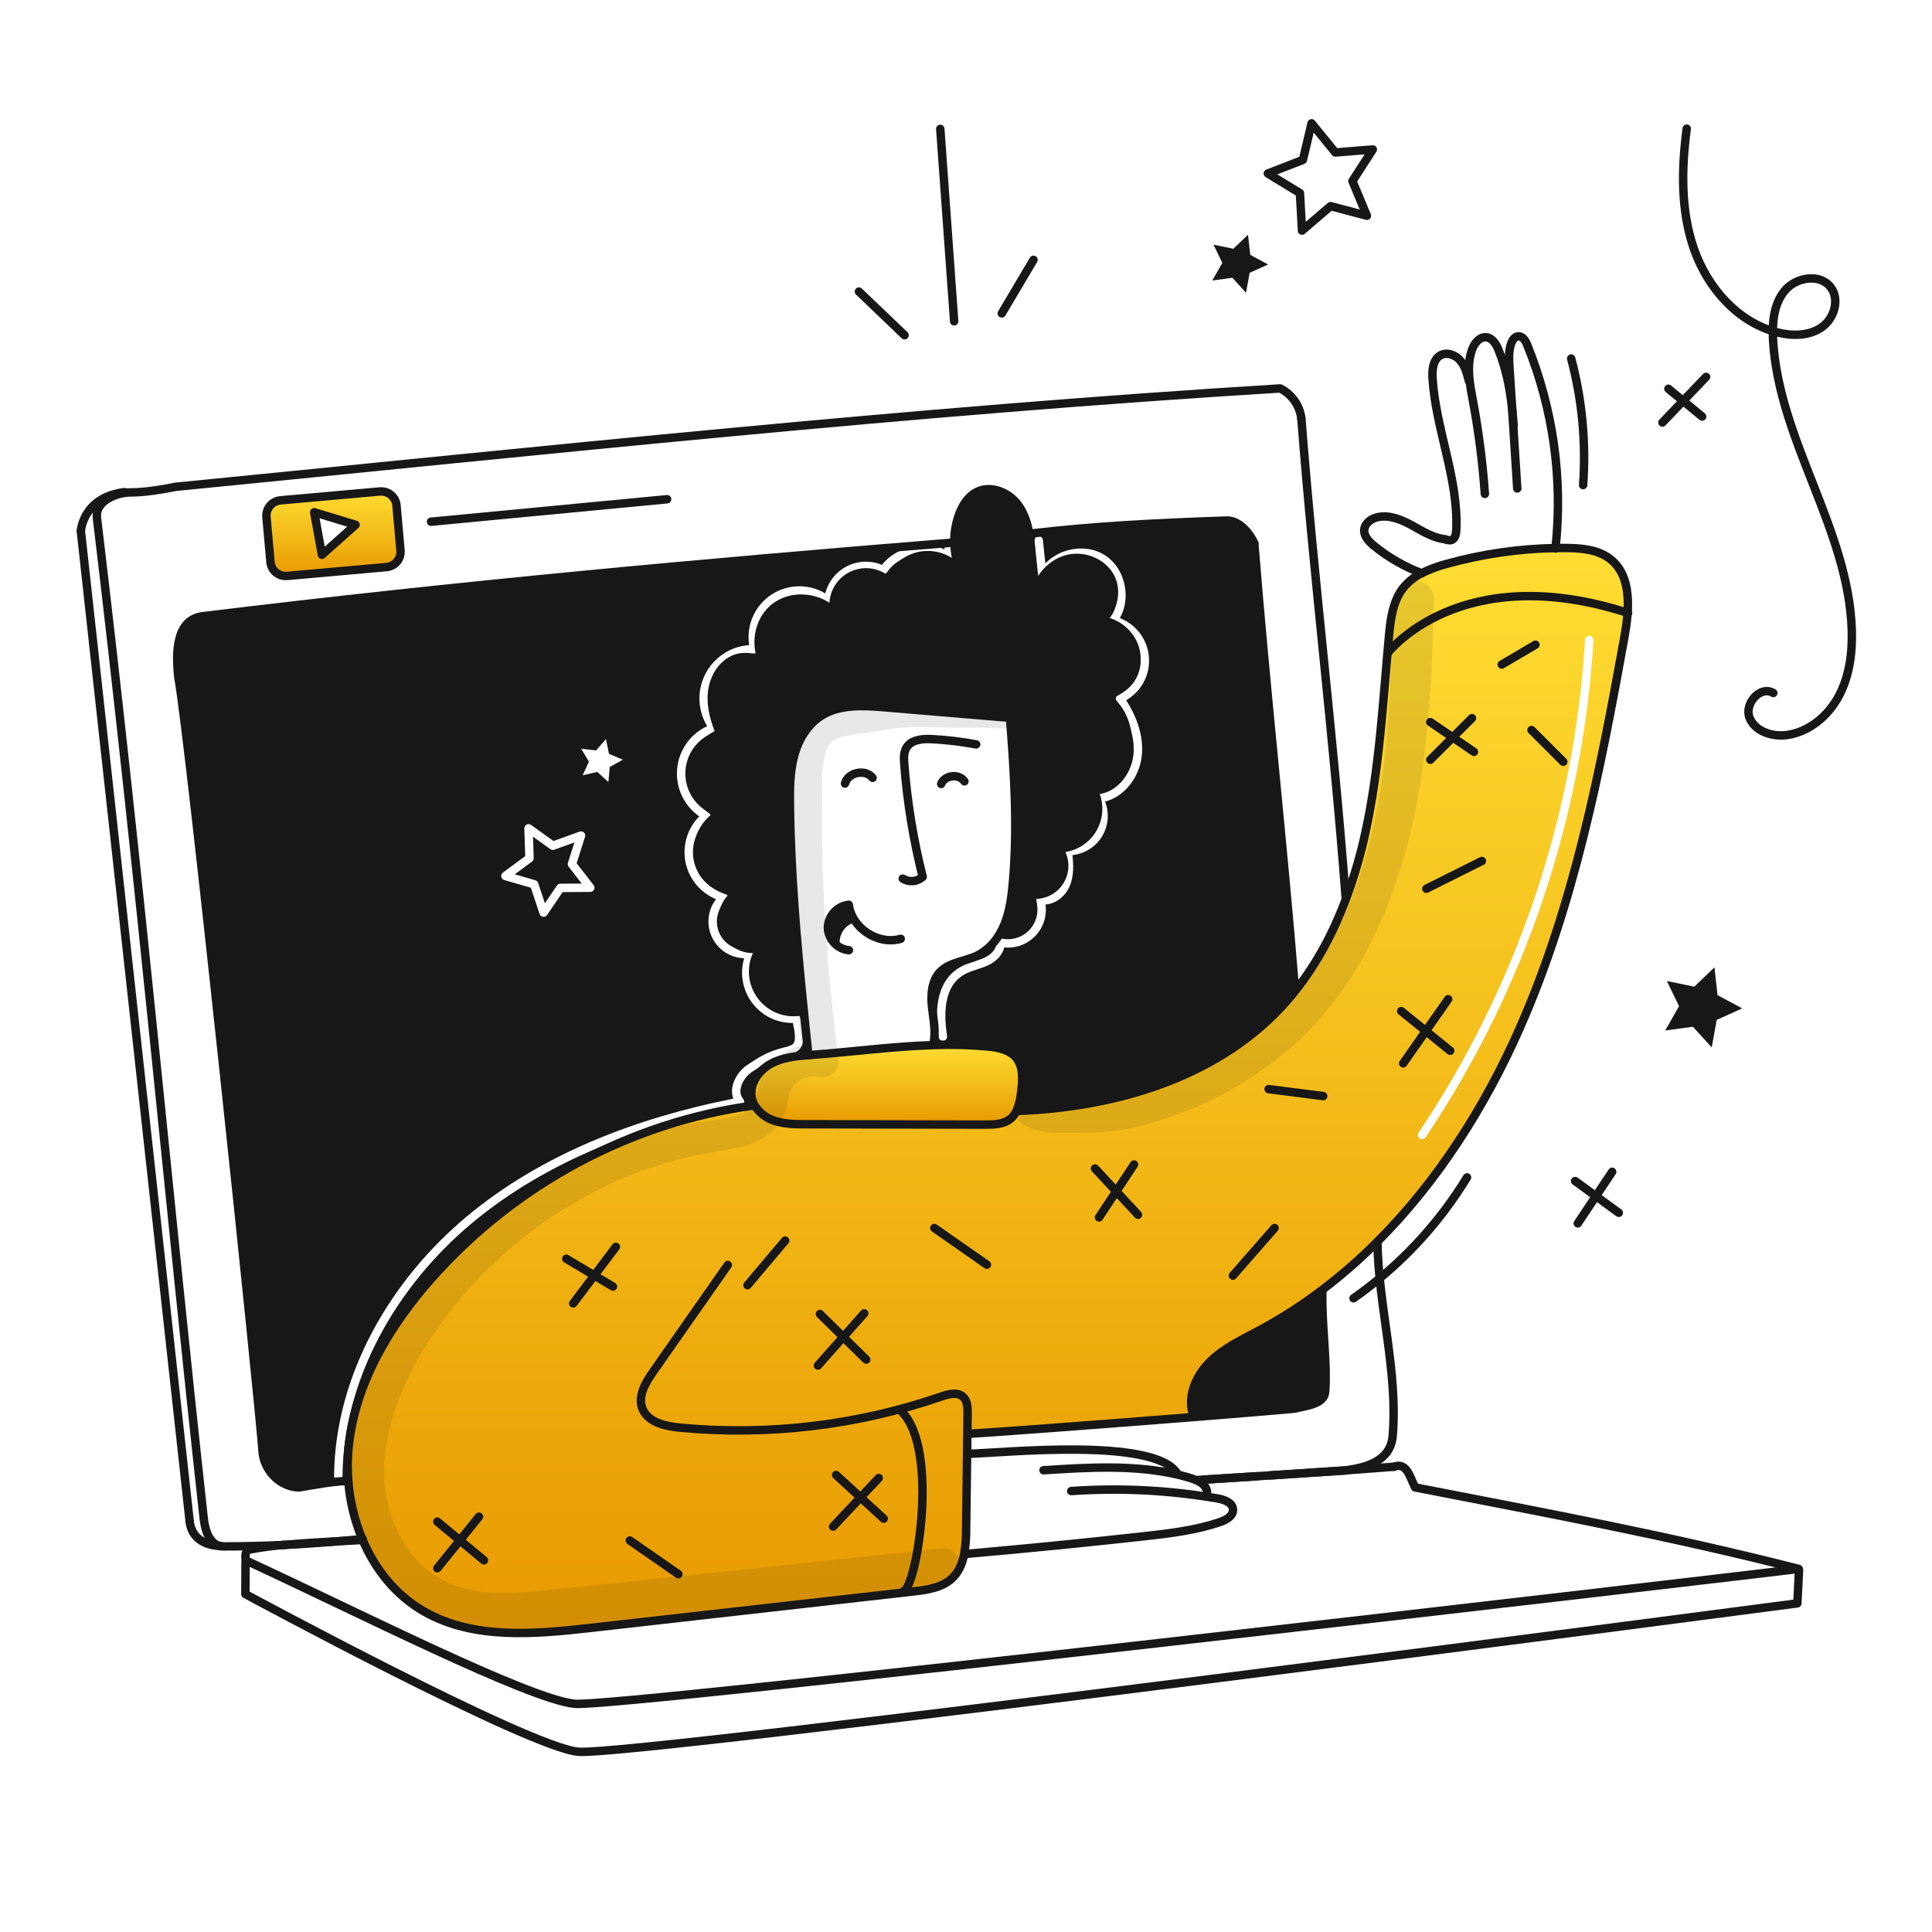 <svg width="960" height="960" viewBox="0 0 960 960" fill="none" xmlns="http://www.w3.org/2000/svg">
<g clip-path="url(#clip0_38_4078)">
<path fill-rule="evenodd" clip-rule="evenodd" d="M480.541 722.403L480.667 712.459L481.268 712.473C497.259 711.509 550.246 707.515 592.884 704.135L592.772 702.808C589.853 693.549 594.406 683.311 601.333 676.524C607.214 670.762 614.596 666.891 621.922 663.051C623.224 662.368 624.525 661.686 625.815 660.994C636.708 655.137 647.126 648.436 656.973 640.953C666.643 633.615 675.798 625.622 684.373 617.03C714.399 586.989 737.933 549.91 755.139 510.907C782.288 449.359 795.235 382.631 807.176 316.431C809.621 302.884 811.002 286.419 800.221 277.872C794.117 273.025 785.752 272.341 777.959 272.299C776.283 272.285 774.607 272.299 772.931 272.327C754.805 272.64 736.791 275.239 719.316 280.064C714.846 281.2 710.506 282.801 706.37 284.841C702.943 286.543 699.908 288.94 697.459 291.879C692.027 298.597 690.923 307.731 690.141 316.348C689.54 322.86 688.993 329.383 688.445 335.908C686.256 361.984 684.065 388.083 678.466 413.62C676.05 424.812 672.839 435.817 668.857 446.552C662.712 462.978 654.528 478.548 643.719 492.178C641.377 495.153 638.9 498.03 636.289 500.809C603.427 535.78 553.61 550.263 505.666 552.022L505.219 551.799H505.205C504.555 553.308 503.577 554.653 502.342 555.737C498.92 558.684 493.99 558.824 489.479 558.81C459.828 558.755 430.169 558.695 400.502 558.628C395.181 558.628 389.735 558.6 384.707 556.855C380.597 555.558 377.102 552.807 374.875 549.117L374.554 549.317C312.894 557.679 255.732 588.655 214.462 635.217C193.444 658.918 176.391 687.59 173.221 719.111C172.662 724.658 172.606 730.243 173.053 735.8C173.815 745.765 176.168 755.544 180.022 764.765C186.307 779.733 196.656 792.707 210.747 800.765C235.313 814.801 265.619 812.05 293.733 808.88C347.018 802.861 400.307 796.841 453.601 790.822C460.584 790.04 468.111 789.006 473.195 784.16C476.533 780.962 478.236 776.73 479.102 772.149C479.785 768.122 480.108 764.042 480.066 759.957C480.229 747.434 480.387 734.916 480.541 722.403ZM791.785 318.167C791.854 317.012 790.974 316.019 789.82 315.95C788.665 315.88 787.672 316.76 787.603 317.915C782.339 405.458 753.785 490.005 704.893 562.812C704.248 563.773 704.503 565.074 705.464 565.719C706.424 566.364 707.726 566.109 708.371 565.148C757.68 491.721 786.477 406.454 791.785 318.167Z" fill="url(#paint0_linear_38_4078)"/>
<path fill-rule="evenodd" clip-rule="evenodd" d="M505.666 552.019C553.61 550.259 603.427 535.776 636.289 500.806C638.895 498.026 641.368 495.149 643.707 492.175L643.47 491.993C640.52 455.32 636.978 418.675 633.441 382.068C629.827 344.678 626.218 307.329 623.247 270.033C620.748 264.237 615.161 258.469 609.575 258.651C571.699 259.975 543.935 261.444 512.512 265.075L511.412 265.243C511.789 267.407 512.013 269.614 512.181 271.793C512.319 273.672 512.413 275.559 512.507 277.447C512.791 283.151 513.075 288.859 514.597 294.348C515.168 291.989 516.131 289.724 517.411 287.657C516.562 287.444 515.93 286.723 515.837 285.844L514.037 268.751C513.916 267.601 514.75 266.57 515.901 266.448C517.052 266.327 518.083 267.162 518.204 268.312L519.431 279.966C522.49 276.753 526.501 274.516 530.749 273.392C536.828 271.784 543.612 272.398 549.083 275.92C554.554 279.443 557.92 285.365 558.971 291.565C559.862 296.817 559.119 302.428 556.437 307.139C559.92 308.475 563.035 310.656 565.489 313.506C568.586 317.102 570.474 321.579 570.888 326.306C571.302 331.032 570.221 335.77 567.797 339.849C565.797 343.214 562.967 345.991 559.594 347.925C564.857 356.164 568.523 366.028 567.295 376.056C566.082 385.96 559.016 395.789 549.112 398.289C550.01 400.589 550.467 403.046 550.452 405.531C550.431 408.991 549.494 412.383 547.737 415.363C545.98 418.343 543.465 420.805 540.448 422.498C538.117 423.807 535.551 424.62 532.909 424.898C533.389 429.737 533.621 435.086 531.666 439.997C530.489 442.953 528.312 445.617 525.642 447.352C523.831 448.527 521.723 449.315 519.509 449.413C519.822 451.656 519.731 453.945 519.229 456.171C518.5 459.405 516.931 462.39 514.68 464.824C512.43 467.259 509.577 469.057 506.41 470.037C504.006 470.781 501.486 471.034 498.998 470.791C498.146 474.625 494.936 477.603 491.864 479.213C489.984 480.199 488.011 480.871 486.172 481.469C485.961 481.538 485.752 481.605 485.545 481.672L485.503 481.686C483.874 482.213 482.367 482.7 480.924 483.34L480.923 483.34C475.502 485.743 472.407 489.956 470.894 495.376C469.357 500.881 469.471 507.606 470.6 514.752C470.78 515.895 470 516.968 468.857 517.148C467.714 517.329 466.642 516.548 466.461 515.406C465.29 507.987 465.091 500.581 466.858 494.249C468.65 487.832 472.477 482.501 479.225 479.51C480.884 478.774 482.614 478.216 484.221 477.697L484.222 477.696C484.442 477.625 484.66 477.555 484.875 477.485C486.709 476.888 488.382 476.308 489.919 475.502C493.028 473.873 495.183 471.13 495.016 468.498C494.974 467.839 495.246 467.198 495.749 466.77C496.252 466.342 496.928 466.176 497.572 466.323C500.087 466.897 502.707 466.797 505.171 466.034C507.634 465.272 509.853 463.873 511.604 461.98C513.354 460.086 514.574 457.765 515.141 455.249C515.709 452.733 515.602 450.113 514.834 447.651C514.605 446.919 514.795 446.12 515.329 445.569C515.863 445.018 516.656 444.803 517.395 445.009C519.333 445.548 521.43 445.091 523.36 443.837C525.299 442.578 526.915 440.603 527.773 438.447C529.584 433.897 529.118 428.697 528.51 423.136C528.445 422.539 528.639 421.943 529.043 421.498C529.125 421.409 529.213 421.328 529.307 421.255C528.172 421.447 527.019 421.54 525.86 421.531C527.617 423.838 528.634 426.624 528.776 429.521C528.919 432.417 528.179 435.289 526.656 437.758C525.133 440.226 522.898 442.174 520.245 443.346C517.592 444.519 514.646 444.859 511.796 444.323C516.294 452.801 508.361 464.801 498.808 464.001H496.769C494.183 468.618 490.298 472.373 485.596 474.801C483.38 475.87 480.965 476.589 478.561 477.303C474.342 478.558 470.159 479.801 467.161 482.915C462.86 487.37 462.454 494.256 463.111 500.415C463.25 501.72 463.425 503.031 463.6 504.343C464.251 509.224 464.906 514.13 463.74 518.864L463.754 519.296C472.678 518.938 481.616 519.162 490.512 519.967C495.652 520.474 501.224 521.405 504.646 525.274C508.78 529.966 508.165 537.048 507.313 543.248C507.026 546.182 506.321 549.06 505.219 551.795L505.666 552.019ZM531.297 420.81C533.785 420.739 536.221 420.066 538.397 418.845C540.769 417.513 542.746 415.578 544.128 413.235C545.509 410.892 546.245 408.225 546.262 405.506C546.272 403.992 546.058 402.492 545.633 401.053C545.652 401.491 545.657 401.93 545.646 402.369C545.565 405.779 544.597 409.11 542.836 412.032C541.076 414.954 538.584 417.367 535.607 419.032C534.241 419.797 532.793 420.392 531.297 420.81ZM544.503 395.286C544.845 394.916 545.314 394.677 545.828 394.625C554.765 393.714 561.979 384.989 563.136 375.546C564.291 366.121 560.477 356.496 554.819 348.309C554.463 347.794 554.356 347.146 554.528 346.544C554.699 345.942 555.131 345.448 555.705 345.197C559.25 343.652 562.22 341.033 564.195 337.708C566.17 334.384 567.052 330.523 566.714 326.671C566.377 322.819 564.838 319.171 562.315 316.241C560.486 314.117 558.207 312.448 555.66 311.346C560.575 314.508 564.154 319.841 564.611 325.701C565.337 335.016 558.088 344.262 548.871 345.77C552.828 348.548 555.959 352.346 557.931 356.76C559.903 361.174 560.643 366.041 560.071 370.842C559.5 375.643 557.639 380.199 554.686 384.027C551.732 387.856 547.797 390.812 543.299 392.584C543.769 393.456 544.171 394.359 544.503 395.286ZM551.268 309.241C551.229 309.162 551.194 309.08 551.165 308.995C550.93 308.323 551.053 307.577 551.491 307.016C554.654 302.963 555.729 297.505 554.84 292.265C553.951 287.026 551.137 282.227 546.814 279.443C542.492 276.66 536.958 276.084 531.821 277.442C531.657 277.486 531.494 277.531 531.332 277.578C539.214 275.981 548.087 279.757 551.79 286.89C555.561 294.155 553.038 304.263 545.938 308.355C547.759 308.364 549.554 308.676 551.268 309.241Z" fill="#171717"/>
<path d="M625.815 661C636.707 655.142 647.125 648.441 656.973 640.959L657.073 641.084C657.073 644.115 657.017 645.511 657.073 648.305C657.366 663.667 659.461 678.22 658.473 691.599C658.012 697.828 648.696 698.582 643.11 699.978C632.873 700.914 614.173 702.45 592.889 704.14L592.777 702.814C589.858 693.554 594.411 683.314 601.338 676.53C608.265 669.746 617.268 665.575 625.815 661Z" fill="#171717"/>
<path d="M496.77 464.005C497.661 462.486 498.441 460.903 499.103 459.271C501.742 452.777 502.664 445.71 503.278 438.727C505.736 411.396 504.033 383.869 501.826 356.51L500.834 356.594L439.859 351.482C428.98 350.56 417.206 349.862 407.989 355.728C401.089 360.141 396.689 367.752 394.582 375.671C392.475 383.59 392.417 391.899 392.515 400.097C392.92 434.23 395.936 468.279 399.4 502.258L399.316 502.272C395.304 503.298 391.073 503.061 387.2 501.592C383.328 500.124 380.003 497.497 377.679 494.068C375.356 490.64 374.147 486.579 374.217 482.438C374.288 478.297 375.635 474.279 378.074 470.932C374.531 471.926 370.745 471.576 367.445 469.948C364.144 468.321 361.562 465.531 360.193 462.115C358.825 458.699 358.767 454.898 360.031 451.442C361.295 447.986 363.792 445.119 367.041 443.392C362.521 443.257 358.168 441.648 354.646 438.812C351.124 435.975 348.625 432.066 347.529 427.678C346.434 423.291 346.801 418.665 348.576 414.506C350.351 410.346 353.436 406.881 357.362 404.636C353.466 402.875 350.166 400.019 347.864 396.416C345.563 392.812 344.36 388.617 344.401 384.342C344.443 380.066 345.728 375.895 348.098 372.337C350.469 368.779 353.824 365.987 357.754 364.303C355.142 358.003 353.187 351.231 353.801 344.443C354.43 337.656 358.047 330.843 364.164 327.866C369.275 325.38 376.064 326.366 379.903 330.324C380.453 331.29 381.094 332.202 381.817 333.047C381.324 332.045 380.679 331.127 379.903 330.324C374.778 321.624 376.426 309.179 384.135 302.49C392.71 295.074 407.221 296.037 414.72 304.543C413.831 301.098 414.108 297.455 415.507 294.183C416.906 290.912 419.349 288.196 422.454 286.459C425.56 284.722 429.153 284.062 432.673 284.582C436.193 285.102 439.442 286.773 441.912 289.334C443.154 285.846 445.326 282.764 448.194 280.423C451.063 278.081 454.517 276.57 458.183 276.052C461.849 275.534 465.587 276.029 468.992 277.484C472.396 278.939 475.338 281.298 477.497 284.306C475.436 279.694 474.316 274.717 474.203 269.666C474.09 264.616 474.987 259.593 476.841 254.894C478.559 250.606 481.282 246.472 485.416 244.405C492.189 241.012 500.862 244.433 505.527 250.411C508.837 254.67 510.527 259.866 511.421 265.242C511.798 267.407 512.021 269.614 512.189 271.792C512.747 279.348 512.58 287.043 514.605 294.347C516.532 286.387 522.928 279.488 530.905 277.672C538.882 275.856 548.027 279.613 551.798 286.89C555.569 294.167 553.041 304.263 545.946 308.355C555.276 308.397 563.892 316.4 564.619 325.701C565.346 335.002 558.097 344.262 548.879 345.77C552.836 348.548 555.967 352.346 557.939 356.76C559.912 361.175 560.651 366.041 560.08 370.842C559.508 375.643 557.647 380.199 554.694 384.028C551.741 387.856 547.806 390.813 543.307 392.584C544.928 395.587 545.738 398.96 545.657 402.372C545.576 405.783 544.607 409.114 542.846 412.037C541.085 414.96 538.593 417.373 535.614 419.039C532.636 420.704 529.275 421.565 525.863 421.535C527.62 423.842 528.637 426.628 528.78 429.524C528.922 432.421 528.183 435.293 526.66 437.761C525.137 440.229 522.902 442.178 520.249 443.35C517.596 444.522 514.65 444.863 511.8 444.327C516.3 452.805 508.364 464.801 498.811 464.005H496.77Z" fill="#171717"/>
<path d="M423.839 456.408C421.306 457.172 419.088 458.737 417.518 460.866C415.947 462.996 415.108 465.577 415.125 468.223L414.678 468.67C412.61 466.602 411.42 463.815 411.354 460.891C411.44 458.071 412.536 455.375 414.443 453.296C416.351 451.217 418.942 449.893 421.744 449.565C422.056 451.938 422.834 454.226 424.035 456.296L423.839 456.408Z" fill="#171717"/>
<path d="M403.31 524.157C423.17 522.704 443.56 519.939 463.755 519.296C472.679 518.938 481.617 519.163 490.513 519.967C495.653 520.467 501.225 521.405 504.647 525.274C508.781 529.966 508.166 537.047 507.314 543.248C507.027 546.182 506.322 549.06 505.22 551.795H505.206C504.555 553.304 503.577 554.649 502.343 555.733C498.921 558.68 493.991 558.82 489.48 558.806C459.813 558.75 430.154 558.689 400.503 558.624C395.182 558.624 389.736 558.596 384.708 556.851C380.598 555.554 377.103 552.803 374.876 549.114C374.352 548.193 373.953 547.207 373.689 546.181C371.943 539.338 376.621 532.159 382.789 528.709C388.489 525.525 395.163 524.785 401.689 524.282L403.31 524.157Z" fill="url(#paint1_linear_38_4078)"/>
<path d="M199 273.482C199.09 274.482 198.983 275.49 198.684 276.448C198.384 277.406 197.899 278.296 197.256 279.067C196.613 279.838 195.824 280.475 194.935 280.94C194.045 281.406 193.073 281.692 192.073 281.782L142.673 286.182C140.656 286.361 138.651 285.732 137.098 284.433C135.546 283.134 134.572 281.271 134.392 279.255L132.392 256.91C132.214 254.891 132.845 252.885 134.147 251.332C135.449 249.778 137.314 248.806 139.333 248.628L188.716 244.215C190.736 244.038 192.744 244.669 194.3 245.97C195.856 247.271 196.832 249.136 197.016 251.156L199 273.482ZM159.965 275.675L176.682 260.775L156.111 254.533L159.965 275.675Z" fill="url(#paint2_linear_38_4078)"/>
<path d="M485.053 369.889C477.841 368.545 470.549 367.672 463.224 367.277C458.532 367.026 452.959 367.417 450.473 371.397C448.965 373.827 449.105 376.886 449.328 379.735C450.8 398.617 453.86 417.342 458.476 435.71C457.138 436.906 455.449 437.637 453.662 437.793C451.874 437.949 450.084 437.522 448.56 436.576" stroke="#171717" stroke-width="4.19" stroke-linecap="round" stroke-linejoin="round"/>
<path d="M433.587 386.5C430.012 381.933 421.311 383.748 419.859 389.349" stroke="#171717" stroke-width="4.19" stroke-linecap="round" stroke-linejoin="round"/>
<path d="M479.229 388.254C476.576 384.274 469.383 385.07 467.665 389.539" stroke="#171717" stroke-width="4.19" stroke-linecap="round" stroke-linejoin="round"/>
<path d="M447.567 466.491C438.657 469.091 428.56 464.215 424.035 456.296C422.834 454.226 422.056 451.938 421.744 449.565C418.942 449.893 416.351 451.217 414.443 453.296C412.536 455.375 411.44 458.071 411.354 460.891C411.419 463.815 412.61 466.602 414.678 468.67C416.552 470.665 419.09 471.906 421.814 472.161" stroke="#171717" stroke-width="4.19" stroke-linecap="round" stroke-linejoin="round"/>
<path d="M415.124 468.223C415.107 465.577 415.946 462.996 417.517 460.866C419.088 458.737 421.306 457.173 423.839 456.408" stroke="#171717" stroke-width="4.19" stroke-linecap="round" stroke-linejoin="round"/>
<path d="M505.667 552.019C553.611 550.259 603.428 535.776 636.29 500.806C638.901 498.026 641.378 495.149 643.72 492.175C654.529 478.544 662.713 462.975 668.858 446.548C672.84 435.813 676.051 424.808 678.467 413.616C685.467 381.69 687.14 348.884 690.142 316.344C690.924 307.727 692.028 298.593 697.46 291.876C699.909 288.936 702.944 286.539 706.371 284.837C710.508 282.797 714.847 281.196 719.317 280.06C736.792 275.235 754.806 272.636 772.932 272.323C774.608 272.295 776.284 272.281 777.96 272.295C785.753 272.337 794.118 273.022 800.222 277.868C811.003 286.415 809.622 302.881 807.177 316.428C795.236 382.628 782.289 449.355 755.14 510.903C737.934 549.91 714.4 586.989 684.374 617.03C675.799 625.622 666.644 633.616 656.974 640.954C647.126 648.438 636.708 655.14 625.815 661C617.268 665.58 608.26 669.742 601.333 676.53C594.406 683.318 589.853 693.554 592.772 702.814" stroke="#171717" stroke-width="4.19" stroke-linecap="round" stroke-linejoin="round"/>
<path d="M374.555 549.309C312.895 557.675 255.733 588.651 214.463 635.209C193.445 658.909 176.392 687.582 173.222 719.103C172.663 724.65 172.607 730.235 173.054 735.792C173.816 745.757 176.169 755.536 180.023 764.757C186.308 779.729 196.657 792.703 210.748 800.757C235.314 814.793 265.62 812.042 293.734 808.872C347.014 802.852 400.303 796.833 453.602 790.814C460.585 790.032 468.112 788.998 473.196 784.152C476.534 780.952 478.237 776.722 479.103 772.141C479.786 768.114 480.109 764.034 480.067 759.949C480.221 747.436 480.379 734.918 480.542 722.395C480.584 719.085 480.626 715.761 480.667 712.451C480.709 709.099 480.751 705.733 480.793 702.382C480.835 699.382 480.709 695.957 478.433 693.974C475.64 691.544 471.352 692.689 467.847 693.89C426.114 708.277 381.784 713.562 337.838 709.39C330.45 708.69 321.721 706.681 319.138 699.74C316.838 693.54 320.814 686.933 324.598 681.514C336.944 663.876 349.29 646.228 361.636 628.57" stroke="#171717" stroke-width="4.19" stroke-linecap="round" stroke-linejoin="round"/>
<path d="M479.3 772.191C509.48 769.538 538.4 766.691 568.514 763.351C581.293 761.926 594.169 760.418 606.334 756.251C609.334 755.218 612.814 753.262 612.674 750.092C612.521 746.643 608.331 745.134 604.923 744.562C603.094 744.24 601.25 743.947 599.407 743.668C577.209 740.272 554.703 739.34 532.3 740.888" stroke="#171717" stroke-width="4.19" stroke-linecap="round" stroke-linejoin="round"/>
<path d="M599.559 742.681C600.286 740.698 599.098 738.533 597.185 737.081C596.488 736.563 595.739 736.119 594.951 735.754C593.409 735.051 591.811 734.476 590.174 734.036C588.443 733.536 586.697 733.087 584.937 732.682C563.765 727.752 540.737 729.12 518.501 730.559" stroke="#171717" stroke-width="4.19" stroke-linecap="round" stroke-linejoin="round"/>
<path d="M585.021 732.305C573.974 713.9 498.265 722 480.765 722.4" stroke="#171717" stroke-width="4.19" stroke-linecap="round" stroke-linejoin="round"/>
<path d="M463.755 519.3C443.56 519.943 423.17 522.708 403.31 524.16L401.69 524.286C395.168 524.786 388.49 525.529 382.79 528.713C376.617 532.163 371.939 539.341 373.69 546.185C373.954 547.211 374.353 548.197 374.877 549.118C377.104 552.807 380.599 555.558 384.709 556.855C389.737 558.6 395.183 558.628 400.504 558.628C430.17 558.695 459.829 558.755 489.481 558.81C493.992 558.824 498.922 558.684 502.344 555.737C503.579 554.653 504.557 553.308 505.207 551.799H505.221C506.323 549.064 507.028 546.186 507.315 543.252C508.167 537.052 508.782 529.97 504.648 525.278C501.226 521.409 495.654 520.478 490.514 519.971C481.618 519.167 472.679 518.942 463.755 519.3Z" stroke="#171717" stroke-width="4.19" stroke-linecap="round" stroke-linejoin="round"/>
<path d="M463.741 518.863C465.221 512.858 463.769 506.573 463.112 500.414C462.455 494.255 462.861 487.37 467.162 482.914C471.869 478.026 479.494 477.747 485.598 474.8C490.299 472.372 494.184 468.617 496.77 464C497.661 462.481 498.441 460.898 499.103 459.266C501.742 452.772 502.664 445.705 503.278 438.722C505.736 411.391 504.033 383.864 501.826 356.505C501.826 356.435 501.812 356.379 501.812 356.305" stroke="#171717" stroke-width="4.19" stroke-linecap="round" stroke-linejoin="round"/>
<path d="M401.7 524.38C401.702 524.346 401.697 524.312 401.686 524.28C400.918 516.947 400.154 509.605 399.396 502.256C395.932 468.277 392.916 434.228 392.511 400.095C392.411 391.895 392.483 383.588 394.578 375.669C396.673 367.75 401.086 360.139 407.985 355.726C417.202 349.86 428.976 350.558 439.855 351.48L500.83 356.592" stroke="#171717" stroke-width="4.19" stroke-linecap="round" stroke-linejoin="round"/>
<path d="M379.899 330.324C374.774 321.624 376.422 309.179 384.131 302.49C392.706 295.074 407.217 296.037 414.716 304.543C413.827 301.098 414.104 297.455 415.503 294.183C416.902 290.912 419.345 288.196 422.451 286.459C425.556 284.722 429.149 284.062 432.669 284.582C436.189 285.102 439.438 286.773 441.908 289.334C443.15 285.846 445.323 282.764 448.191 280.423C451.059 278.081 454.513 276.57 458.179 276.052C461.846 275.534 465.583 276.029 468.988 277.484C472.393 278.939 475.334 281.298 477.493 284.306C475.432 279.694 474.312 274.717 474.199 269.666C474.087 264.616 474.984 259.593 476.837 254.894C478.555 250.606 481.278 246.472 485.412 244.405C492.185 241.012 500.858 244.433 505.523 250.411C508.833 254.67 510.523 259.866 511.416 265.242C511.794 267.407 512.016 269.614 512.185 271.792C512.743 279.348 512.576 287.043 514.601 294.347C516.528 286.387 522.924 279.488 530.901 277.672C538.878 275.856 548.023 279.613 551.794 286.89C555.565 294.167 553.037 304.263 545.942 308.355C555.271 308.397 563.888 316.4 564.615 325.701C565.342 335.002 558.093 344.262 548.875 345.77C552.833 348.548 555.964 352.346 557.936 356.76C559.908 361.175 560.648 366.041 560.076 370.842C559.505 375.643 557.643 380.199 554.69 384.028C551.737 387.856 547.802 390.813 543.303 392.584C544.924 395.587 545.734 398.96 545.653 402.372C545.572 405.783 544.604 409.114 542.843 412.037C541.081 414.96 538.589 417.373 535.611 419.039C532.633 420.704 529.272 421.565 525.859 421.535C527.616 423.842 528.633 426.627 528.775 429.523C528.918 432.42 528.179 435.291 526.656 437.759C525.134 440.227 522.899 442.176 520.247 443.348C517.595 444.521 514.649 444.862 511.799 444.327C516.299 452.805 508.364 464.801 498.811 464.005" stroke="#171717" stroke-width="4.19" stroke-linecap="round" stroke-linejoin="round"/>
<path d="M379.899 330.324C380.675 331.127 381.321 332.045 381.813 333.047C381.09 332.202 380.449 331.291 379.899 330.324V330.324Z" stroke="#171717" stroke-width="4.19" stroke-linecap="round" stroke-linejoin="round"/>
<path d="M399.316 502.272C395.303 503.298 391.072 503.061 387.2 501.592C383.327 500.124 380.002 497.497 377.679 494.068C375.355 490.64 374.146 486.579 374.217 482.438C374.287 478.297 375.634 474.279 378.074 470.932C374.53 471.926 370.745 471.576 367.444 469.948C364.144 468.321 361.561 465.531 360.193 462.115C358.824 458.699 358.767 454.898 360.03 451.442C361.294 447.986 363.791 445.119 367.04 443.392C362.52 443.256 358.168 441.648 354.646 438.811C351.124 435.975 348.625 432.065 347.53 427.678C346.434 423.29 346.802 418.665 348.577 414.506C350.352 410.346 353.437 406.881 357.363 404.636C353.466 402.875 350.166 400.019 347.865 396.416C345.563 392.813 344.36 388.617 344.401 384.342C344.443 380.066 345.727 375.895 348.098 372.337C350.469 368.779 353.824 365.988 357.754 364.303C355.142 358.003 353.187 351.231 353.801 344.443C354.43 337.656 358.047 330.843 364.164 327.866C369.275 325.38 376.064 326.366 379.904 330.324" stroke="#171717" stroke-width="4.19" stroke-linecap="round" stroke-linejoin="round"/>
<path d="M109.007 768.155C103.588 766.716 101.772 759.426 101.228 754.44C83.659 595.34 70.279 441.813 48.157 257.254C47.319 250.187 54.973 246.054 61.578 244.964C62.682 244.785 63.798 244.692 64.916 244.685C71.899 244.685 80.279 243.285 87.262 241.891C271.612 223.736 453.169 204.184 636.122 193.011C638.975 194.44 641.429 196.554 643.264 199.165C645.099 201.775 646.259 204.8 646.638 207.968" stroke="#171717" stroke-width="4.19" stroke-linecap="round" stroke-linejoin="round"/>
<path d="M140.989 767.68C131.129 768.155 121.199 768.406 111.004 768.406C110.334 768.412 109.667 768.327 109.021 768.155" stroke="#171717" stroke-width="4.19" stroke-linecap="round" stroke-linejoin="round"/>
<path d="M180.233 764.747C180.163 764.747 180.093 764.761 180.023 764.761C176.197 765.138 172.389 765.488 168.599 765.809C159.382 766.609 150.248 767.233 141.045 767.68" stroke="#171717" stroke-width="4.19" stroke-linecap="round" stroke-linejoin="round"/>
<path d="M624.782 733.534C615.858 734.12 606.85 734.707 597.842 735.265" stroke="#171717" stroke-width="4.19" stroke-linecap="round" stroke-linejoin="round"/>
<path d="M658.481 731.313C649.581 731.899 640.464 732.5 631.233 733.113" stroke="#171717" stroke-width="4.19" stroke-linecap="round" stroke-linejoin="round"/>
<path d="M669.124 730.573L668.244 730.698C665.451 730.866 662.629 731.048 659.794 731.229" stroke="#171717" stroke-width="4.19" stroke-linecap="round" stroke-linejoin="round"/>
<path d="M684.43 617.086C685.003 649.696 694.779 681.818 691.986 713.939C690.631 726.118 678.786 729.12 669.165 730.559" stroke="#171717" stroke-width="4.19" stroke-linecap="round" stroke-linejoin="round"/>
<path d="M646.638 207.968C652.881 287.979 662.657 366.188 668.677 446.478" stroke="#171717" stroke-width="4.19" stroke-linecap="round" stroke-linejoin="round"/>
<path d="M595.132 735.391C604.769 734.791 614.712 734.176 624.782 733.534L631.234 733.115C640.27 732.542 649.39 731.941 658.481 731.315L659.794 731.231C662.909 731.008 666.019 730.789 669.123 730.575C669.137 730.575 669.151 730.561 669.165 730.561C677.07 730.002 684.919 729.416 692.642 728.815" stroke="#171717" stroke-width="4.19" stroke-linecap="round" stroke-linejoin="round"/>
<path d="M692.642 728.813C698.969 726.513 700.365 733.492 703.158 739.078C767.402 751.647 828.112 762.82 893.751 779.578C893.751 779.592 892.494 779.746 890.106 780.025C841.826 785.835 305.675 848.64 285.578 846.614C262.678 844.324 176.769 800.597 122.302 775.444C122.26 775.43 122.219 775.402 122.177 775.388C122.177 775.388 120.777 769.802 124.97 769.802C130.265 768.795 135.613 768.087 140.989 767.679C141.003 767.679 141.031 767.665 141.045 767.679C150.36 766.813 160.988 766.213 168.599 765.808C173.499 765.542 177.146 765.375 178.389 765.291" stroke="#171717" stroke-width="4.19" stroke-linecap="round" stroke-linejoin="round"/>
<path d="M61.788 244.531L61.523 244.573C41.076 247.296 40.183 263.916 40.183 263.916" stroke="#171717" stroke-width="4.19" stroke-linecap="round" stroke-linejoin="round"/>
<path d="M109.606 768.169C109.411 768.177 109.215 768.172 109.02 768.155C109.02 768.155 109.02 768.169 109.006 768.155C106.352 768.085 95.529 767.094 94.244 756.005" stroke="#171717" stroke-width="4.19" stroke-linecap="round" stroke-linejoin="round"/>
<path d="M40.183 263.916L94.245 756.005" stroke="#171717" stroke-width="4.19" stroke-linecap="round" stroke-linejoin="round"/>
<path d="M122 776.116L121.93 792.093C121.93 792.093 262.73 868.277 287.384 870.441C314.5 872.83 893.1 796.7 893.1 796.7L893.924 780.137" stroke="#171717" stroke-width="4.19" stroke-linecap="round" stroke-linejoin="round"/>
<path d="M512.523 265.075C543.946 261.444 571.71 259.975 609.586 258.651C615.172 258.469 620.759 264.237 623.258 270.033" stroke="#171717" stroke-width="4.19" stroke-linecap="round" stroke-linejoin="round"/>
<path d="M172.286 735.852C164.074 736.285 157.091 737.681 148.712 739.078C140.332 739.078 131.953 732.095 130.556 722.319C129.156 699.973 94.245 366.188 88.656 336.86C87.256 324.29 87.256 307.531 101.226 306.135C226.919 290.772 349.819 279.599 474.06 269.572" stroke="#171717" stroke-width="4.19" stroke-linecap="round" stroke-linejoin="round"/>
<path d="M657.07 641.079C657.07 644.11 657.014 645.506 657.07 648.3C657.363 663.662 659.459 678.214 658.471 691.594C658.01 697.823 648.693 698.577 643.107 699.973C632.87 700.909 614.171 702.445 592.887 704.135C550.249 707.515 497.262 711.509 481.271 712.473" stroke="#171717" stroke-width="4.19" stroke-linecap="round" stroke-linejoin="round"/>
<path d="M623.259 270.033C629.139 343.843 637.519 417.862 643.482 491.993" stroke="#171717" stroke-width="4.19" stroke-linecap="round" stroke-linejoin="round"/>
<path d="M706.4 284.851C706.386 284.851 706.386 284.837 706.372 284.837C697.86 281.595 689.917 277.022 682.839 271.29C680.239 269.19 677.56 266.402 677.909 263.09C678.258 259.89 681.415 257.671 684.557 256.973C690.409 255.702 696.386 258.202 701.623 261.079C706.86 263.956 712.112 267.321 718.061 267.964" stroke="#171717" stroke-width="4.19" stroke-linecap="round" stroke-linejoin="round"/>
<path d="M772.9 272.547C772.914 272.477 772.914 272.393 772.928 272.323C776.632 238.04 771.806 203.373 758.879 171.406C758.041 169.353 756.602 166.936 754.379 167.118C752.689 167.244 751.543 168.918 750.943 170.512C749.543 174.282 749.784 178.412 750.049 182.425C750.496 189.38 750.943 196.33 751.39 203.276C752.228 216.418 753.071 229.564 753.918 242.715" stroke="#171717" stroke-width="4.19" stroke-linecap="round" stroke-linejoin="round"/>
<path d="M752.123 211.418C751.923 208.708 751.69 205.985 751.397 203.276C750.307 193.192 748.397 183.165 744.597 173.836C743.438 171.015 741.567 167.9 738.536 167.593C735.198 167.258 732.629 170.526 731.483 173.654C729.668 178.626 729.64 183.919 730.254 189.212C730.645 192.578 731.288 195.93 731.902 199.226C734.747 214.497 736.724 229.916 737.824 245.411" stroke="#171717" stroke-width="4.19" stroke-linecap="round" stroke-linejoin="round"/>
<path d="M729.861 189.254C728.967 185.679 728.004 181.978 725.63 179.171C723.256 176.364 719.024 174.771 715.798 176.531C712.013 178.612 711.552 183.779 711.831 188.081C713.465 213.443 724.731 237.813 723.618 263.203C723.549 264.768 723.381 266.444 722.334 267.603C721.287 268.762 719.876 268.552 718.228 268.064" stroke="#171717" stroke-width="4.19" stroke-linecap="round" stroke-linejoin="round"/>
<path d="M192.076 281.778L142.676 286.178C140.659 286.357 138.654 285.728 137.101 284.429C135.549 283.13 134.575 281.267 134.395 279.251L132.395 256.906C132.217 254.887 132.848 252.881 134.15 251.327C135.452 249.774 137.317 248.802 139.336 248.624L188.719 244.211C190.739 244.034 192.747 244.665 194.303 245.966C195.859 247.267 196.835 249.132 197.019 251.152L199 273.482C199.181 275.5 198.554 277.508 197.256 279.064C195.957 280.619 194.094 281.596 192.076 281.778V281.778Z" stroke="#171717" stroke-width="4.19" stroke-linecap="round" stroke-linejoin="round"/>
<path d="M159.967 275.675L176.684 260.773L156.113 254.531L159.967 275.675Z" stroke="#171717" stroke-width="4.19" stroke-linecap="round" stroke-linejoin="round"/>
<path d="M214.184 259.237L331.498 248.064" stroke="#171717" stroke-width="4.19" stroke-linecap="round" stroke-linejoin="round"/>
<path d="M284.838 647.649L306.032 619.552" stroke="#171717" stroke-width="4.19" stroke-linecap="round" stroke-linejoin="round"/>
<path d="M281.387 625.468L304.553 639.269" stroke="#171717" stroke-width="4.19" stroke-linecap="round" stroke-linejoin="round"/>
<path d="M217.308 756.09L240.475 775.314" stroke="#171717" stroke-width="4.19" stroke-linecap="round" stroke-linejoin="round"/>
<path d="M217.308 779.257L238.01 753.625" stroke="#171717" stroke-width="4.19" stroke-linecap="round" stroke-linejoin="round"/>
<path d="M415.459 732.923L439.119 754.611" stroke="#171717" stroke-width="4.19" stroke-linecap="round" stroke-linejoin="round"/>
<path d="M413.979 758.555L436.654 734.402" stroke="#171717" stroke-width="4.19" stroke-linecap="round" stroke-linejoin="round"/>
<path d="M447.99 701.376C467.023 720.185 455.263 789.438 448.976 790.593" stroke="#171717" stroke-width="4.19" stroke-linecap="round" stroke-linejoin="round"/>
<path d="M337.087 782.214L312.933 765.455" stroke="#171717" stroke-width="4.19" stroke-linecap="round" stroke-linejoin="round"/>
<path d="M371.426 638.611L390.157 616.431" stroke="#171717" stroke-width="4.19" stroke-linecap="round" stroke-linejoin="round"/>
<path d="M464.258 610.187L490.382 628.425" stroke="#171717" stroke-width="4.19" stroke-linecap="round" stroke-linejoin="round"/>
<path d="M612.626 633.848L633.327 610.187" stroke="#171717" stroke-width="4.19" stroke-linecap="round" stroke-linejoin="round"/>
<path d="M630.369 541.18L657.479 544.629" stroke="#171717" stroke-width="4.19" stroke-linecap="round" stroke-linejoin="round"/>
<path d="M708.742 441.61L736.346 427.809" stroke="#171717" stroke-width="4.19" stroke-linecap="round" stroke-linejoin="round"/>
<path d="M776.765 378.517L760.992 362.744" stroke="#171717" stroke-width="4.19" stroke-linecap="round" stroke-linejoin="round"/>
<path d="M746.206 330.212L762.965 320.353" stroke="#171717" stroke-width="4.19" stroke-linecap="round" stroke-linejoin="round"/>
<path d="M689.684 324.3C689.684 324.3 725.5 277.633 808.97 304.579" stroke="#171717" stroke-width="4.19" stroke-linecap="round" stroke-linejoin="round"/>
<path d="M732.403 373.589L710.715 358.8" stroke="#171717" stroke-width="4.19" stroke-linecap="round" stroke-linejoin="round"/>
<path d="M710.715 377.531L731.417 356.83" stroke="#171717" stroke-width="4.19" stroke-linecap="round" stroke-linejoin="round"/>
<path d="M697.241 528.363L719.587 496.489" stroke="#171717" stroke-width="4.19" stroke-linecap="round" stroke-linejoin="round"/>
<path d="M696.257 502.403L720.574 522.12" stroke="#171717" stroke-width="4.19" stroke-linecap="round" stroke-linejoin="round"/>
<path d="M565.469 603.614L544.109 580.612" stroke="#171717" stroke-width="4.19" stroke-linecap="round" stroke-linejoin="round"/>
<path d="M563.498 578.64L546.082 604.93" stroke="#171717" stroke-width="4.19" stroke-linecap="round" stroke-linejoin="round"/>
<path d="M407.407 652.907L430.41 675.581" stroke="#171717" stroke-width="4.19" stroke-linecap="round" stroke-linejoin="round"/>
<path d="M406.423 678.539L429.425 652.577" stroke="#171717" stroke-width="4.19" stroke-linecap="round" stroke-linejoin="round"/>
<path d="M804.369 602.63L782.68 586.855" stroke="#171717" stroke-width="4.19" stroke-linecap="round" stroke-linejoin="round"/>
<path d="M783.994 607.886L801.082 582.255" stroke="#171717" stroke-width="4.19" stroke-linecap="round" stroke-linejoin="round"/>
<path d="M826.057 209.94L847.746 187.267" stroke="#171717" stroke-width="4.19" stroke-linecap="round" stroke-linejoin="round"/>
<path d="M845.774 206.982L829.015 193.181" stroke="#171717" stroke-width="4.19" stroke-linecap="round" stroke-linejoin="round"/>
<path d="M497.775 155.72L513.548 129.103" stroke="#171717" stroke-width="4.19" stroke-linecap="round" stroke-linejoin="round"/>
<path d="M474.116 159.663L467.216 64.038" stroke="#171717" stroke-width="4.19" stroke-linecap="round" stroke-linejoin="round"/>
<path d="M449.47 166.564L426.797 144.876" stroke="#171717" stroke-width="4.19" stroke-linecap="round" stroke-linejoin="round"/>
<path d="M651.723 61.286L663.525 75.773L682.148 74.263L672.017 89.963L679.208 107.21L661.145 102.427L646.965 114.595L645.932 95.938L629.979 86.212L647.401 79.464L651.723 61.286Z" stroke="#171717" stroke-width="4.19" stroke-linecap="round" stroke-linejoin="round"/>
<path d="M851.909 480.668L853.437 494.483L865.684 501.057L853.017 506.779L850.549 520.457L841.193 510.178L827.422 512.058L834.307 499.984L828.264 487.468L841.873 490.284L851.909 480.668Z" fill="#171717"/>
<path d="M838.121 63.92C835.498 83.98 835.089 104.851 841.804 123.935C848.519 143.019 863.42 160.109 883.016 165.135C890.439 167.041 898.861 167.015 905.163 162.653C911.465 158.291 914.317 148.64 909.575 142.619C904.153 135.738 892.299 137.731 886.754 144.513C881.209 151.295 880.51 160.782 881.049 169.526C884.117 219.243 918.571 263.226 920.133 313.012C920.483 324.182 919.052 335.673 913.856 345.568C908.66 355.463 899.256 363.56 888.201 365.195C880.81 366.289 872.037 363.561 869.321 356.601C866.605 349.641 874.783 340.434 881.145 344.35" stroke="#171717" stroke-width="4.19" stroke-linecap="round" stroke-linejoin="round"/>
<path fill-rule="evenodd" clip-rule="evenodd" d="M101.226 306.131C225.284 290.968 346.621 279.886 469.213 269.96C469.075 270.304 469.028 270.69 469.094 271.082L469.416 272.994C458.897 268.493 445.403 271.644 438.243 280.66C435.633 279.585 432.825 279.048 429.99 279.09C426.552 279.141 423.179 280.041 420.173 281.71C417.166 283.38 414.619 285.766 412.758 288.658C411.526 290.571 410.62 292.666 410.069 294.857C406.52 292.747 402.49 291.53 398.331 291.34C393.019 291.096 387.767 292.537 383.323 295.457C378.879 298.377 375.472 302.626 373.587 307.598C372.017 311.739 371.571 316.206 372.27 320.548C368.178 320.829 364.194 322.056 360.638 324.146C356.318 326.685 352.805 330.395 350.505 334.846C348.205 339.298 347.211 344.309 347.64 349.302C347.991 353.392 349.284 357.332 351.403 360.819C347.671 362.546 344.39 365.143 341.844 368.406C338.74 372.384 336.864 377.18 336.443 382.208C336.023 387.236 337.078 392.278 339.478 396.716C341.414 400.294 344.156 403.354 347.472 405.664C344.874 408.275 342.871 411.433 341.617 414.922C340.032 419.333 339.707 424.097 340.679 428.682C341.65 433.266 343.88 437.49 347.118 440.878C349.572 443.446 352.531 445.457 355.795 446.794C354.113 448.985 352.94 451.543 352.386 454.281C351.601 458.153 352.095 462.176 353.794 465.743C355.492 469.311 358.303 472.23 361.804 474.063C364.281 475.359 367.008 476.062 369.773 476.136C368.854 479.208 368.531 482.44 368.834 485.654C369.243 489.994 370.781 494.153 373.293 497.716C375.806 501.279 379.207 504.124 383.158 505.967C386.557 507.552 390.262 508.35 393.997 508.31C394.56 510.859 394.867 512.838 394.961 514.388C395.076 516.277 394.86 517.348 394.56 517.99C394.032 519.12 392.935 519.631 389.555 520.478C381.248 522.559 376.971 525.402 371.688 528.915L371.335 529.149C368.251 531.198 365.69 534.474 364.48 537.985C363.606 540.521 363.396 543.351 364.383 545.927C316.73 555.372 269.683 573.063 232.169 604.262C193.891 636.097 166.468 683.328 165.998 733.386C165.987 734.543 166.916 735.49 168.073 735.501C169.23 735.512 170.177 734.583 170.188 733.426C170.644 684.86 197.295 638.715 234.848 607.484C272.4 576.253 319.859 558.691 368.088 549.475C368.825 549.334 369.43 548.81 369.675 548.1C369.92 547.391 369.767 546.605 369.273 546.04C367.782 544.33 367.542 541.961 368.441 539.35C369.346 536.724 371.322 534.188 373.654 532.639L373.967 532.431C379.186 528.962 382.968 526.447 390.574 524.542L390.574 524.542L390.651 524.523C393.56 523.794 396.859 522.967 398.356 519.764C399.075 518.225 399.278 516.356 399.144 514.134C399.008 511.9 398.518 509.122 397.681 505.642C397.425 504.58 396.403 503.904 395.344 504.058C391.768 504.337 388.181 503.686 384.929 502.17C381.64 500.635 378.809 498.267 376.718 495.301C374.626 492.335 373.346 488.874 373.005 485.26C372.664 481.647 373.274 478.007 374.774 474.702C375.094 473.998 375 473.176 374.53 472.563C374.061 471.949 373.291 471.644 372.529 471.768C369.525 472.259 366.443 471.762 363.747 470.35C361.05 468.939 358.885 466.69 357.577 463.942C356.268 461.194 355.888 458.096 356.492 455.113C357.096 452.13 358.653 449.424 360.928 447.402C361.506 446.888 361.753 446.098 361.573 445.346C361.392 444.594 360.811 444.003 360.063 443.808C356.28 442.825 352.847 440.808 350.147 437.983C347.447 435.158 345.588 431.636 344.778 427.813C343.967 423.99 344.238 420.017 345.56 416.34C346.881 412.662 349.201 409.425 352.26 406.993C352.81 406.555 353.104 405.87 353.043 405.169C352.981 404.468 352.571 403.845 351.952 403.51C348.231 401.498 345.177 398.444 343.164 394.722C341.151 391.001 340.267 386.773 340.619 382.557C340.971 378.341 342.545 374.319 345.148 370.983C347.75 367.647 351.269 365.143 355.273 363.776C355.909 363.558 356.402 363.049 356.599 362.406C356.684 362.128 356.709 361.84 356.678 361.56C357.02 362.482 357.381 363.395 357.756 364.299C353.826 365.984 350.471 368.775 348.1 372.333C345.729 375.891 344.445 380.062 344.403 384.338C344.362 388.613 345.565 392.808 347.866 396.412C350.167 400.015 353.467 402.871 357.364 404.632C353.438 406.877 350.353 410.342 348.578 414.502C346.803 418.661 346.435 423.287 347.531 427.674C348.627 432.062 351.126 435.971 354.648 438.808C358.17 441.644 362.522 443.253 367.043 443.388C363.793 445.115 361.297 447.982 360.033 451.438C358.769 454.894 358.827 458.695 360.195 462.111C361.564 465.527 364.146 468.317 367.447 469.944C370.747 471.572 374.533 471.922 378.076 470.928C375.637 474.275 374.29 478.293 374.219 482.434C374.148 486.575 375.357 490.636 377.681 494.064C380.005 497.493 383.329 500.12 387.202 501.588C391.074 503.057 395.305 503.294 399.318 502.268L399.402 502.254C400.156 509.6 400.919 516.941 401.692 524.278C395.17 524.778 388.492 525.521 382.792 528.705C376.621 532.159 371.943 539.338 373.689 546.181C373.953 547.207 374.352 548.193 374.876 549.114L374.555 549.309C312.895 557.675 255.733 588.651 214.463 635.209C193.445 658.909 176.392 687.582 173.222 719.103C172.663 724.65 172.606 730.235 173.054 735.792L172.286 735.848C165.46 736.208 159.484 737.233 152.849 738.371L152.842 738.372L152.826 738.375L152.796 738.38C151.465 738.608 150.108 738.841 148.712 739.074C140.332 739.074 131.953 732.091 130.556 722.315C129.156 699.969 94.245 366.184 88.656 336.856C87.256 324.286 87.256 307.527 101.226 306.131ZM353.803 344.439C353.306 349.929 354.49 355.409 356.343 360.637C356.319 360.6 356.293 360.564 356.266 360.528C353.718 357.164 352.175 353.148 351.814 348.943C351.454 344.739 352.29 340.519 354.227 336.77C356.164 333.021 359.123 329.897 362.761 327.758C366.399 325.62 370.568 324.555 374.785 324.687C375.449 324.708 376.083 324.413 376.495 323.892C376.906 323.371 377.046 322.685 376.873 322.045C375.712 317.765 375.934 313.229 377.505 309.083C379.077 304.937 381.918 301.394 385.624 298.959C389.329 296.524 393.709 295.322 398.139 295.525C402.568 295.728 406.82 297.326 410.287 300.089C410.893 300.572 411.715 300.681 412.426 300.373C413.136 300.065 413.619 299.39 413.681 298.618C413.9 295.879 414.794 293.236 416.281 290.926C417.768 288.615 419.804 286.708 422.207 285.374C424.609 284.04 427.305 283.321 430.052 283.28C432.8 283.239 435.515 283.879 437.956 285.141C438.901 285.629 440.062 285.333 440.656 284.45C446.723 275.443 460.251 272.478 469.655 277.777C469.437 277.674 469.216 277.575 468.993 277.48C465.589 276.025 461.851 275.53 458.185 276.048C454.519 276.566 451.064 278.077 448.196 280.419C445.328 282.76 443.155 285.842 441.914 289.33C439.443 286.769 436.195 285.098 432.675 284.578C429.155 284.058 425.562 284.718 422.456 286.455C419.351 288.192 416.908 290.908 415.509 294.179C414.109 297.451 413.833 301.094 414.722 304.539C407.222 296.033 392.712 295.07 384.137 302.486C376.428 309.175 374.78 321.619 379.905 330.32C376.065 326.367 369.277 325.376 364.166 327.862C358.049 330.836 354.432 337.652 353.803 344.439ZM477.499 284.302C475.959 282.158 474.022 280.343 471.803 278.95C472.32 279.05 472.867 278.953 473.328 278.657C474.036 278.204 474.404 277.373 474.264 276.544C473.918 274.491 473.572 272.438 473.226 270.386C473.181 270.12 473.088 269.875 472.957 269.657L474.06 269.568H474.199C474.272 274.654 475.396 279.67 477.499 284.302ZM261.635 409.734C262.339 409.359 263.194 409.415 263.843 409.879L275.036 417.895L287.986 413.22C288.736 412.949 289.575 413.127 290.15 413.68C290.725 414.233 290.936 415.064 290.695 415.824L286.528 428.946L294.977 439.818C295.466 440.447 295.556 441.3 295.208 442.018C294.86 442.735 294.134 443.193 293.337 443.198L279.569 443.291L271.842 454.686C271.394 455.346 270.611 455.695 269.821 455.585C269.031 455.476 268.371 454.928 268.12 454.171L263.776 441.106L250.551 437.278C249.785 437.056 249.212 436.418 249.071 435.633C248.931 434.848 249.249 434.052 249.891 433.579L260.974 425.41L260.529 411.65C260.503 410.853 260.932 410.11 261.635 409.734ZM264.854 415.757L265.198 426.375C265.22 427.065 264.902 427.721 264.347 428.13L255.794 434.433L265.999 437.388C266.662 437.58 267.187 438.085 267.405 438.739L270.757 448.821L276.72 440.027C277.107 439.457 277.75 439.113 278.44 439.108L289.063 439.037L282.544 430.648C282.12 430.103 281.992 429.385 282.201 428.728L285.416 418.602L275.423 422.21C274.775 422.444 274.053 422.344 273.492 421.942L264.854 415.757ZM302.591 374.559L301.1 367.238L296.196 372.875L288.772 372.03L292.618 378.436L289.521 385.236L296.801 383.559L302.311 388.605L302.966 381.162L309.468 377.482L302.591 374.559Z" fill="#171717"/>
<path d="M620.13 116.631L621.237 126.648L630.117 131.414L620.933 135.563L619.144 145.481L612.359 138.028L602.374 139.391L607.366 130.636L602.984 121.561L612.852 123.603L620.13 116.631Z" fill="#171717"/>
<path d="M786.649 241.031C788.161 219.891 786.153 198.647 780.708 178.164" stroke="#171717" stroke-width="4.19" stroke-linecap="round" stroke-linejoin="round"/>
<path d="M672.559 645.108C695.301 629.195 714.503 608.747 728.959 585.052" stroke="#171717" stroke-width="4.19" stroke-linecap="round" stroke-linejoin="round"/>
<g opacity="0.1">
<path d="M500.388 356.173C491.388 354.873 482.439 353.315 473.365 352.645C463.951 351.95 454.533 352.294 445.12 351.883C436.367 351.501 428.081 349.864 419.293 351.083C411.993 352.097 404.774 354.796 399.377 360.006C393.49 365.689 391.893 373.606 391.077 381.434C390.16 390.267 390.289 399.272 390.237 408.142C390.125 427.055 390.737 445.955 392.075 464.842C393.691 486.443 396.487 507.939 400.45 529.234L410.657 519.027C400.381 517.496 390.122 520.527 383.09 528.492C379.889 532.152 377.655 536.554 376.59 541.298C375.484 545.914 375.256 549.925 370.7 552.325C362.432 556.682 351.295 556.577 342.264 558.564C332.224 560.776 322.35 563.685 312.715 567.269C274.007 581.656 237.841 605.412 211.377 637.309C183.367 671.071 159.461 718.136 176.704 762.34C184.213 781.592 197.784 797.894 217.217 805.796C239.826 814.989 265.304 810.689 288.748 807.88C348.414 800.731 408.282 794.988 468.032 788.58C473.192 788.026 477.641 784.559 477.641 778.97C477.641 774.202 473.225 768.807 468.032 769.361L318.3 785.343C306.154 786.643 294.012 787.934 281.852 789.079C270.517 790.147 259.178 791.661 247.77 791.511C229.182 791.267 212.458 784.589 201.97 768.695C178.745 733.495 195.919 690.064 218.103 659.039C240.541 627.711 270.865 602.873 306 587.046C315.721 582.764 325.752 579.221 336.006 576.446C346.246 573.641 356.658 572.295 367.006 570.076C377.861 567.746 387.458 562.138 390.606 550.876C391.877 546.33 391.932 541.591 395.606 538.182C397.011 536.863 398.706 535.891 400.554 535.344C402.403 534.797 404.354 534.69 406.251 535.032C410.871 535.961 417.519 532.786 416.751 527.032C412.133 493.126 409.404 458.989 408.576 424.779C408.4 416.302 408.369 407.824 408.485 399.343C408.585 392.143 407.964 384.251 409.437 377.164C409.854 374.576 410.768 372.093 412.129 369.852C413.776 367.473 416.645 366.66 419.342 365.997C426.333 364.276 433.71 363.836 440.795 362.489C450.395 360.665 460.702 361.343 470.444 361.514C480.186 361.685 489.875 361.46 499.589 362.07C502.91 362.279 503.756 356.67 500.389 356.177L500.388 356.173Z" fill="#171717"/>
</g>
<g opacity="0.1">
<path d="M507.78 558.477C517.357 564.523 530.737 562.7 541.588 562.818C553.175 562.945 566.146 560.018 577.149 556.502C599.863 549.268 620.953 537.682 639.241 522.391C678.19 489.769 697.415 439.65 705.469 390.718C710.489 360.218 711.735 329.383 712.536 298.531C712.883 285.205 692.029 285.183 691.818 298.531C691.04 347.674 690.148 398.342 672.237 444.8C655.926 487.108 623.492 520.674 581 536.954C569.467 541.442 557.552 544.876 545.4 547.215C539.166 548.377 533.263 549.653 526.9 550.067C520.79 550.467 514.226 550.522 508.52 552.823C506.097 553.799 505.373 556.957 507.781 558.477H507.78Z" fill="#171717"/>
</g>
</g>
<defs>
<linearGradient id="paint0_linear_38_4078" x1="490.824" y1="272.294" x2="490.824" y2="811.44" gradientUnits="userSpaceOnUse">
<stop stop-color="#FFDD33"/>
<stop offset="1" stop-color="#E89A00"/>
</linearGradient>
<linearGradient id="paint1_linear_38_4078" x1="440.627" y1="519.131" x2="440.627" y2="558.807" gradientUnits="userSpaceOnUse">
<stop stop-color="#FFDD33"/>
<stop offset="1" stop-color="#E89A00"/>
</linearGradient>
<linearGradient id="paint2_linear_38_4078" x1="165.697" y1="244.186" x2="165.697" y2="286.212" gradientUnits="userSpaceOnUse">
<stop stop-color="#FFDD33"/>
<stop offset="1" stop-color="#E89A00"/>
</linearGradient>
<clipPath id="clip0_38_4078">
<rect width="960" height="960" fill="white"/>
</clipPath>
</defs>
</svg>
